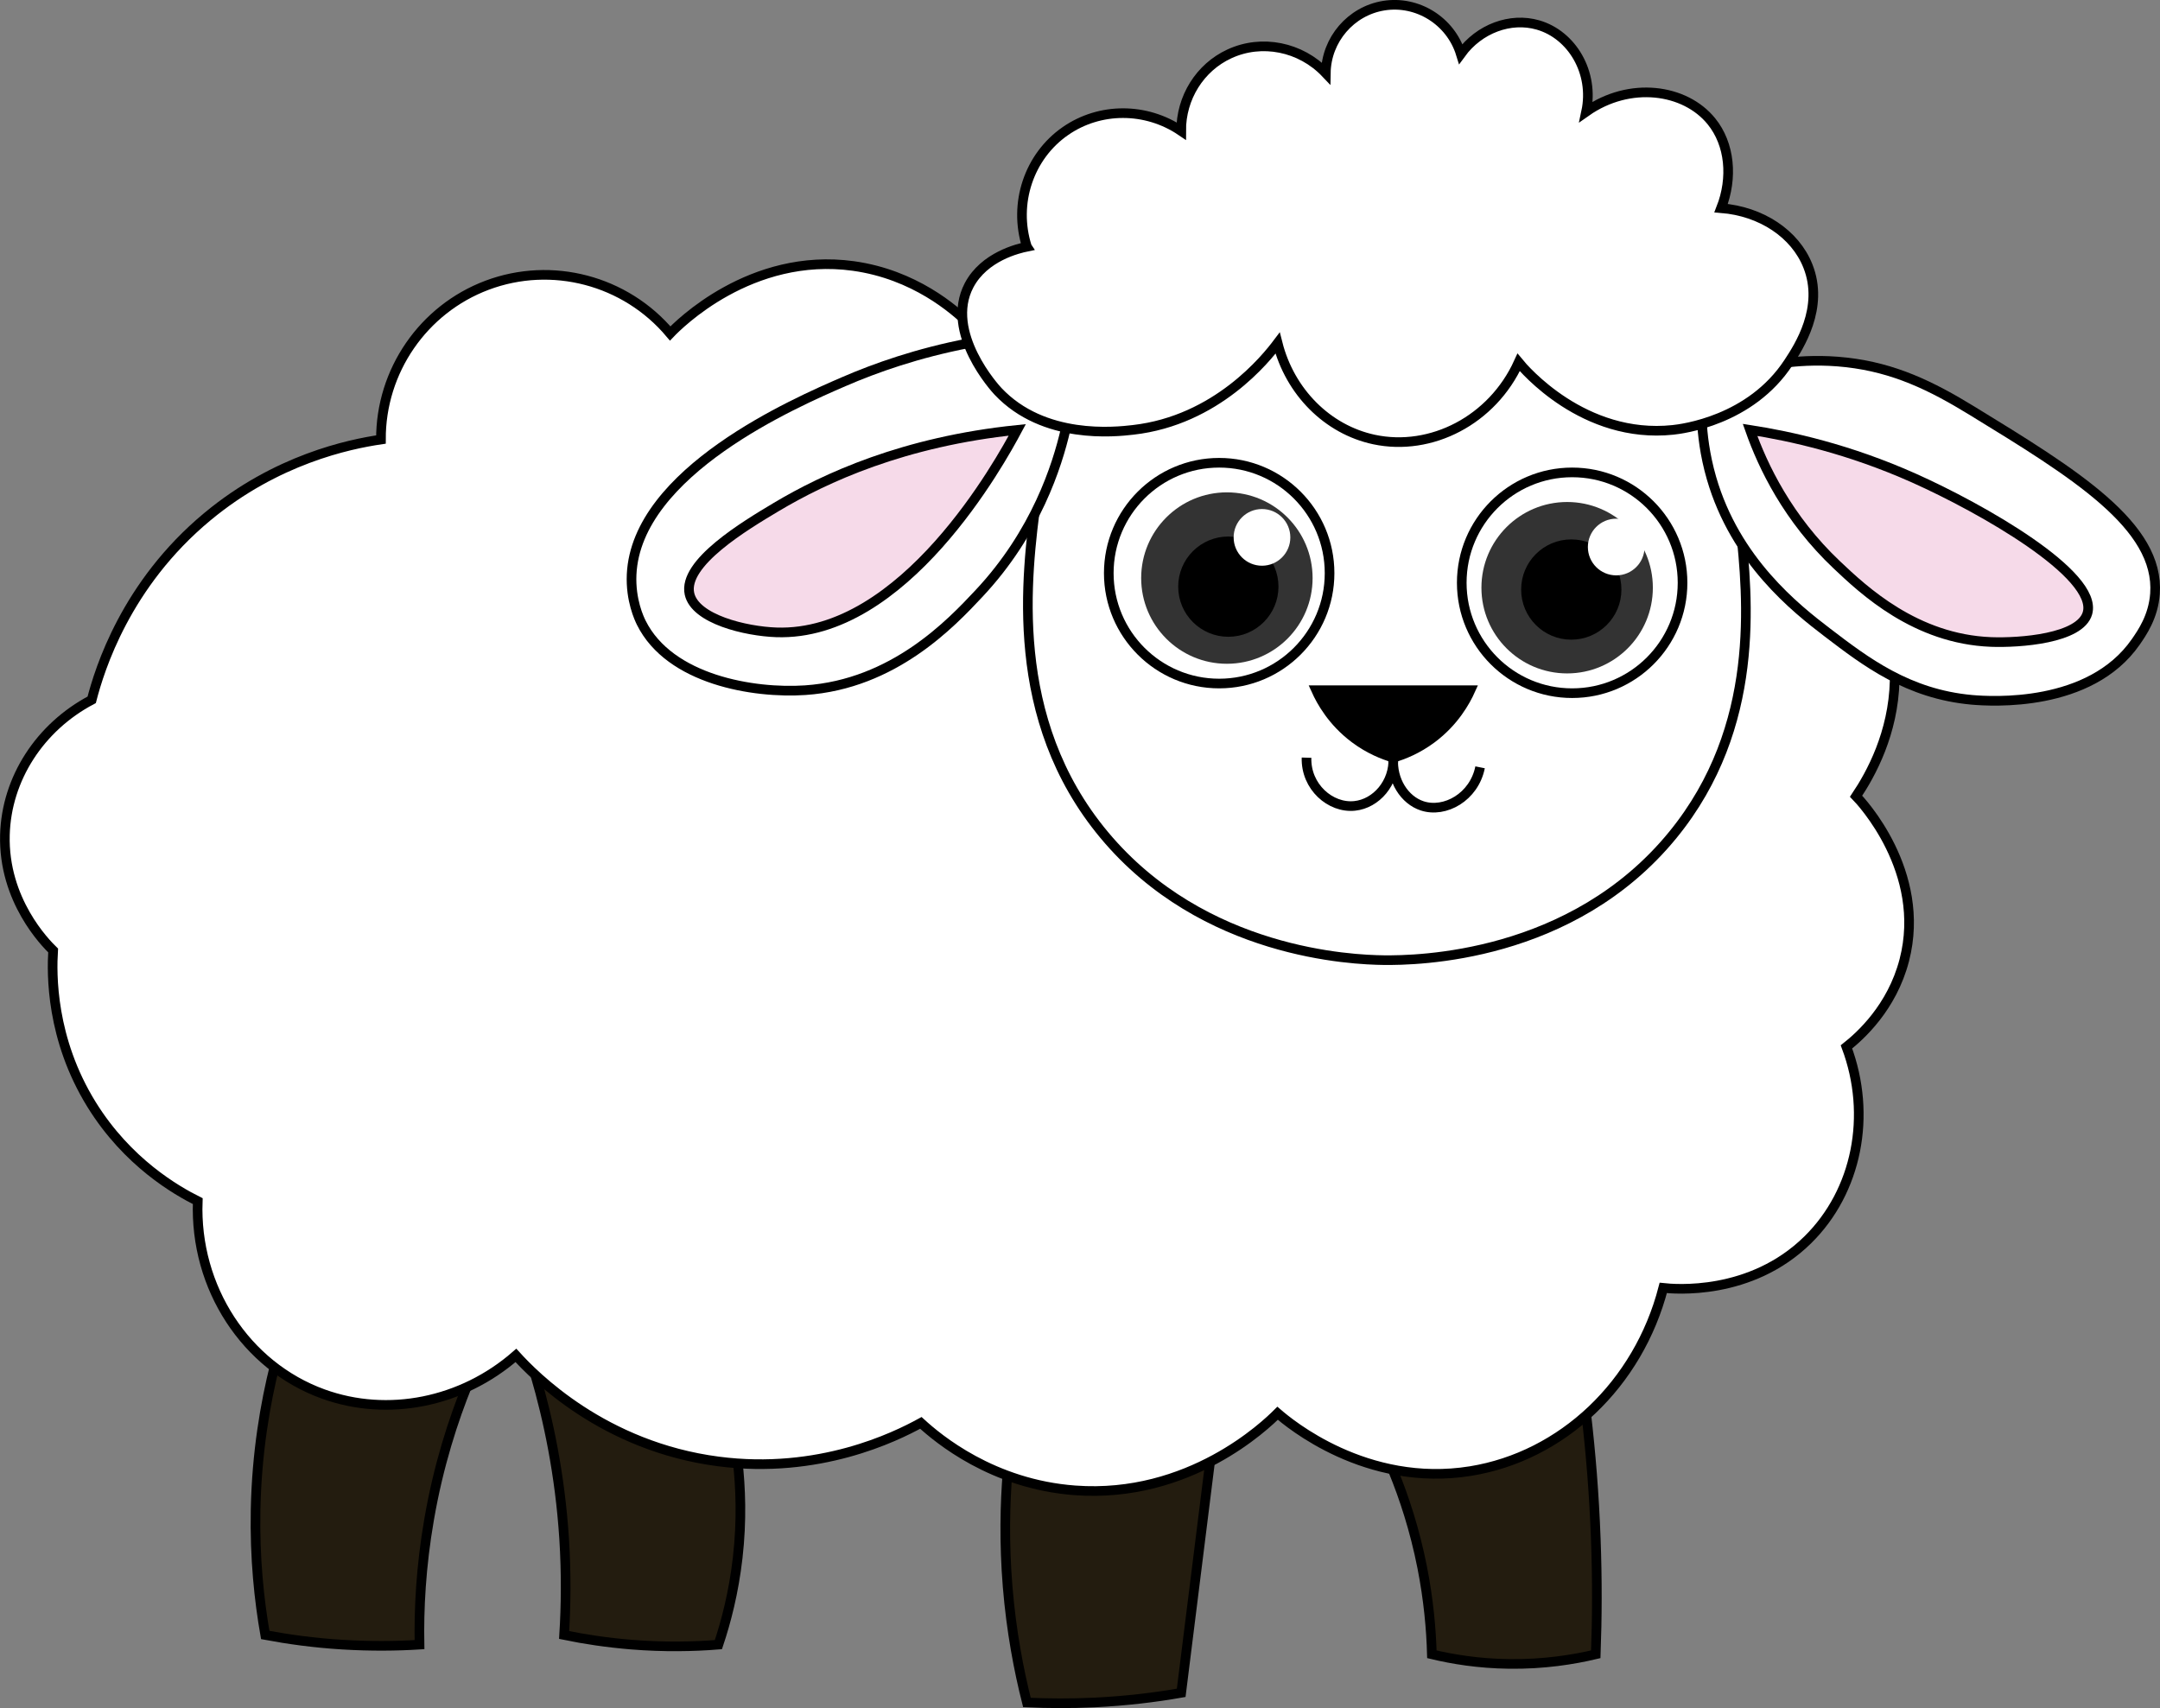 <?xml version="1.0" encoding="UTF-8"?>
<svg id="Layer_2" data-name="Layer 2" xmlns="http://www.w3.org/2000/svg" viewBox="0 0 224.03 177.18">
  <rect x="0" y="0" width="224.03" height="177.18" fill="#808080" stroke="none"/>
  <defs>
    <style>
      .cls-1 {
        fill: none;
      }

      .cls-1, .cls-2, .cls-3, .cls-4, .cls-5 {
        stroke: #000;
        stroke-miterlimit: 10;
      }

      .cls-2 {
        fill: #f6dae9;
      }

      .cls-6, .cls-3 {
        fill: #fff;
      }

      .cls-5 {
        fill: #231c0f;
      }

      .cls-7 {
        fill: #333;
      }
    </style>
  </defs>
  <g id="Layer_1-2" data-name="Layer 1">
    <g>
      <path class="cls-5" d="M28.51,141.59c-.99,3.96-1.88,9.05-2,15-.1,5.02.37,9.42,1,13,2.35.44,5.03.82,8,1,2.94.18,5.63.15,8,0-.07-3.64.14-8.05,1-13,.97-5.61,2.51-10.32,4-14"/>
      <path class="cls-5" d="M55.51,142.59c1.35,4.62,2.57,10.36,3,17,.23,3.63.19,6.99,0,10,2.07.43,4.42.79,7,1,3.37.27,6.4.21,9,0,.8-2.38,1.59-5.42,2-9,.45-3.93.3-7.34,0-10"/>
      <path class="cls-5" d="M104.51,152.59c-.28,3.41-.37,7.46,0,12,.38,4.61,1.15,8.65,2,12,2.15.1,4.49.12,7,0,3.31-.16,6.33-.53,9-1l3-24"/>
      <path class="cls-5" d="M144.51,152.59c1.1,2.69,2.22,6.05,3,10,.66,3.36.93,6.41,1,9,2.12.51,4.83.96,8,1,3.62.05,6.69-.45,9-1,.14-3.75.16-7.76,0-12-.17-4.63-.53-8.98-1-13"/>
      <path class="cls-3" d="M110.51,38.59c-4.36-1.86-7.79-3.72-10-5-1.54-1.5-5.67-5.12-12-6-10.65-1.47-18.17,6.13-19,7-4.64-5.52-12.28-7.53-19-5-6.62,2.49-11.03,8.89-11,16-3.33.49-10.85,2.06-18,8-8.47,7.03-11.18,15.84-12,19-5.37,2.83-8.84,8.18-9,14-.19,6.79,4.22,11.24,5,12-.15,2.42-.25,9.14,4,16,3.72,6,8.78,8.89,11,10-.34,8.99,5,17.1,13,20,6.73,2.44,14.41.88,20-4,1.89,2.08,9.07,9.45,21,11,10.43,1.36,18.34-2.54,21-4,1.78,1.63,7.42,6.37,16,7,11.85.87,19.79-6.79,21-8,1.18,1.02,9.18,7.74,20,6,9.52-1.54,17.41-9.01,20-19,1.11.12,9.06.86,15-5,5.09-5.02,6.66-12.89,4-20,1.4-1.11,4.72-4.06,6-9,2.38-9.19-4.54-16.53-5-17,1.54-2.3,3.87-6.53,4-12,.22-9.15-5.83-15.73-7-17-14.7-15.99-42.36.61-79-15Z"/>
      <path class="cls-3" d="M120.51,22.59c-10.29,8.35-11.91,20.73-13,29-1.08,8.22-3.02,22.97,7,35,10.31,12.38,25.84,12.96,29,13,3.4.04,19.55-.19,30-13,9.17-11.23,7.78-24.56,7-32-.79-7.55-2.46-23.57-16-33-12.86-8.96-31.89-8.83-44,1Z"/>
      <path class="cls-3" d="M110.51,44.59c-.86,3.68-3.04,10.66-9,17-2.84,3.03-8.81,9.38-18,10-5.34.36-14.05-1.07-17-7-.21-.43-1.12-2.34-1-5,.5-10.69,17.01-17.84,22-20,3.3-1.43,7.65-2.97,13-4"/>
      <path class="cls-3" d="M176.51,43.59c.07,1.42.29,3.54,1,6,2.49,8.6,8.78,13.54,12,16,3.99,3.05,8.38,6.4,15,7,2.05.18,12.26.82,17-6,.66-.95,1.83-2.63,2-5,.51-7.05-8.35-12.48-19-19-4.23-2.59-8.05-4.44-13-5-2.48-.28-4.57-.16-6,0"/>
      <path class="cls-3" d="M106.51,25.59c-.87.18-4.42,1-6,4-2.58,4.92,2.76,10.75,3,11,4.75,5.04,12.17,4.21,14,4,8.7-.98,13.84-7.46,15-9,1.28,5.06,5.17,8.97,10,10,5.92,1.26,12.27-2,15-8,.53.65,6.74,7.98,16,7,.95-.1,8.05-.96,12-7,1.06-1.61,3.72-5.68,2-10-1.33-3.35-4.84-5.67-9-6,1.23-3.14.92-6.63-1-9-2.75-3.4-8.49-4.17-13-1,.87-4.07-1.48-7.99-5-9-2.84-.82-6.09.37-8,3-1.06-3.43-4.51-5.57-8-5-3.39.55-5.95,3.51-6,7-2.61-2.75-6.66-3.55-10-2-3.06,1.41-5.02,4.55-5,8-3.65-2.47-8.44-2.47-12,0-3.79,2.62-5.43,7.52-4,12Z"/>
      <circle class="cls-3" cx="126.45" cy="59.45" r="11.45"/>
      <circle class="cls-3" cx="163.06" cy="60.45" r="11.45"/>
      <path class="cls-4" d="M136.51,71.59h16c-.51,1.13-1.67,3.26-4,5-1.5,1.12-2.97,1.7-4,2-1.03-.3-2.5-.88-4-2-2.33-1.74-3.49-3.87-4-5Z"/>
      <path class="cls-1" d="M153.51,79.59c-.62,3.09-3.65,4.77-6,4-1.84-.6-3.17-2.67-3-5,.12,2.61-1.78,4.77-4,5-2.52.27-5.09-1.99-5-5"/>
      <path class="cls-2" d="M105.51,44.59c-11.77,1.21-19.92,4.97-25,8-3.25,1.94-9.7,5.8-9,9,.58,2.65,5.85,3.89,9,4,13.26.47,23.27-17.76,25-21Z"/>
      <path class="cls-2" d="M181.51,44.59c4.21.65,10.26,1.99,17,5,6.94,3.1,19.12,9.99,18,14-.74,2.66-7.04,3.11-10,3-7.84-.3-13.23-5.38-16-8-5.08-4.8-7.67-10.22-9-14Z"/>
      <circle class="cls-7" cx="127.25" cy="59.96" r="8.89"/>
      <circle class="cls-7" cx="162.54" cy="60.96" r="8.89"/>
      <circle class="cls-4" cx="127.4" cy="60.85" r="4.7"/>
      <circle class="cls-4" cx="162.97" cy="61.15" r="4.7"/>
      <circle class="cls-6" cx="130.89" cy="55.74" r="2.94"/>
      <circle class="cls-6" cx="167.63" cy="56.74" r="2.94"/>
    </g>
  </g>
</svg>